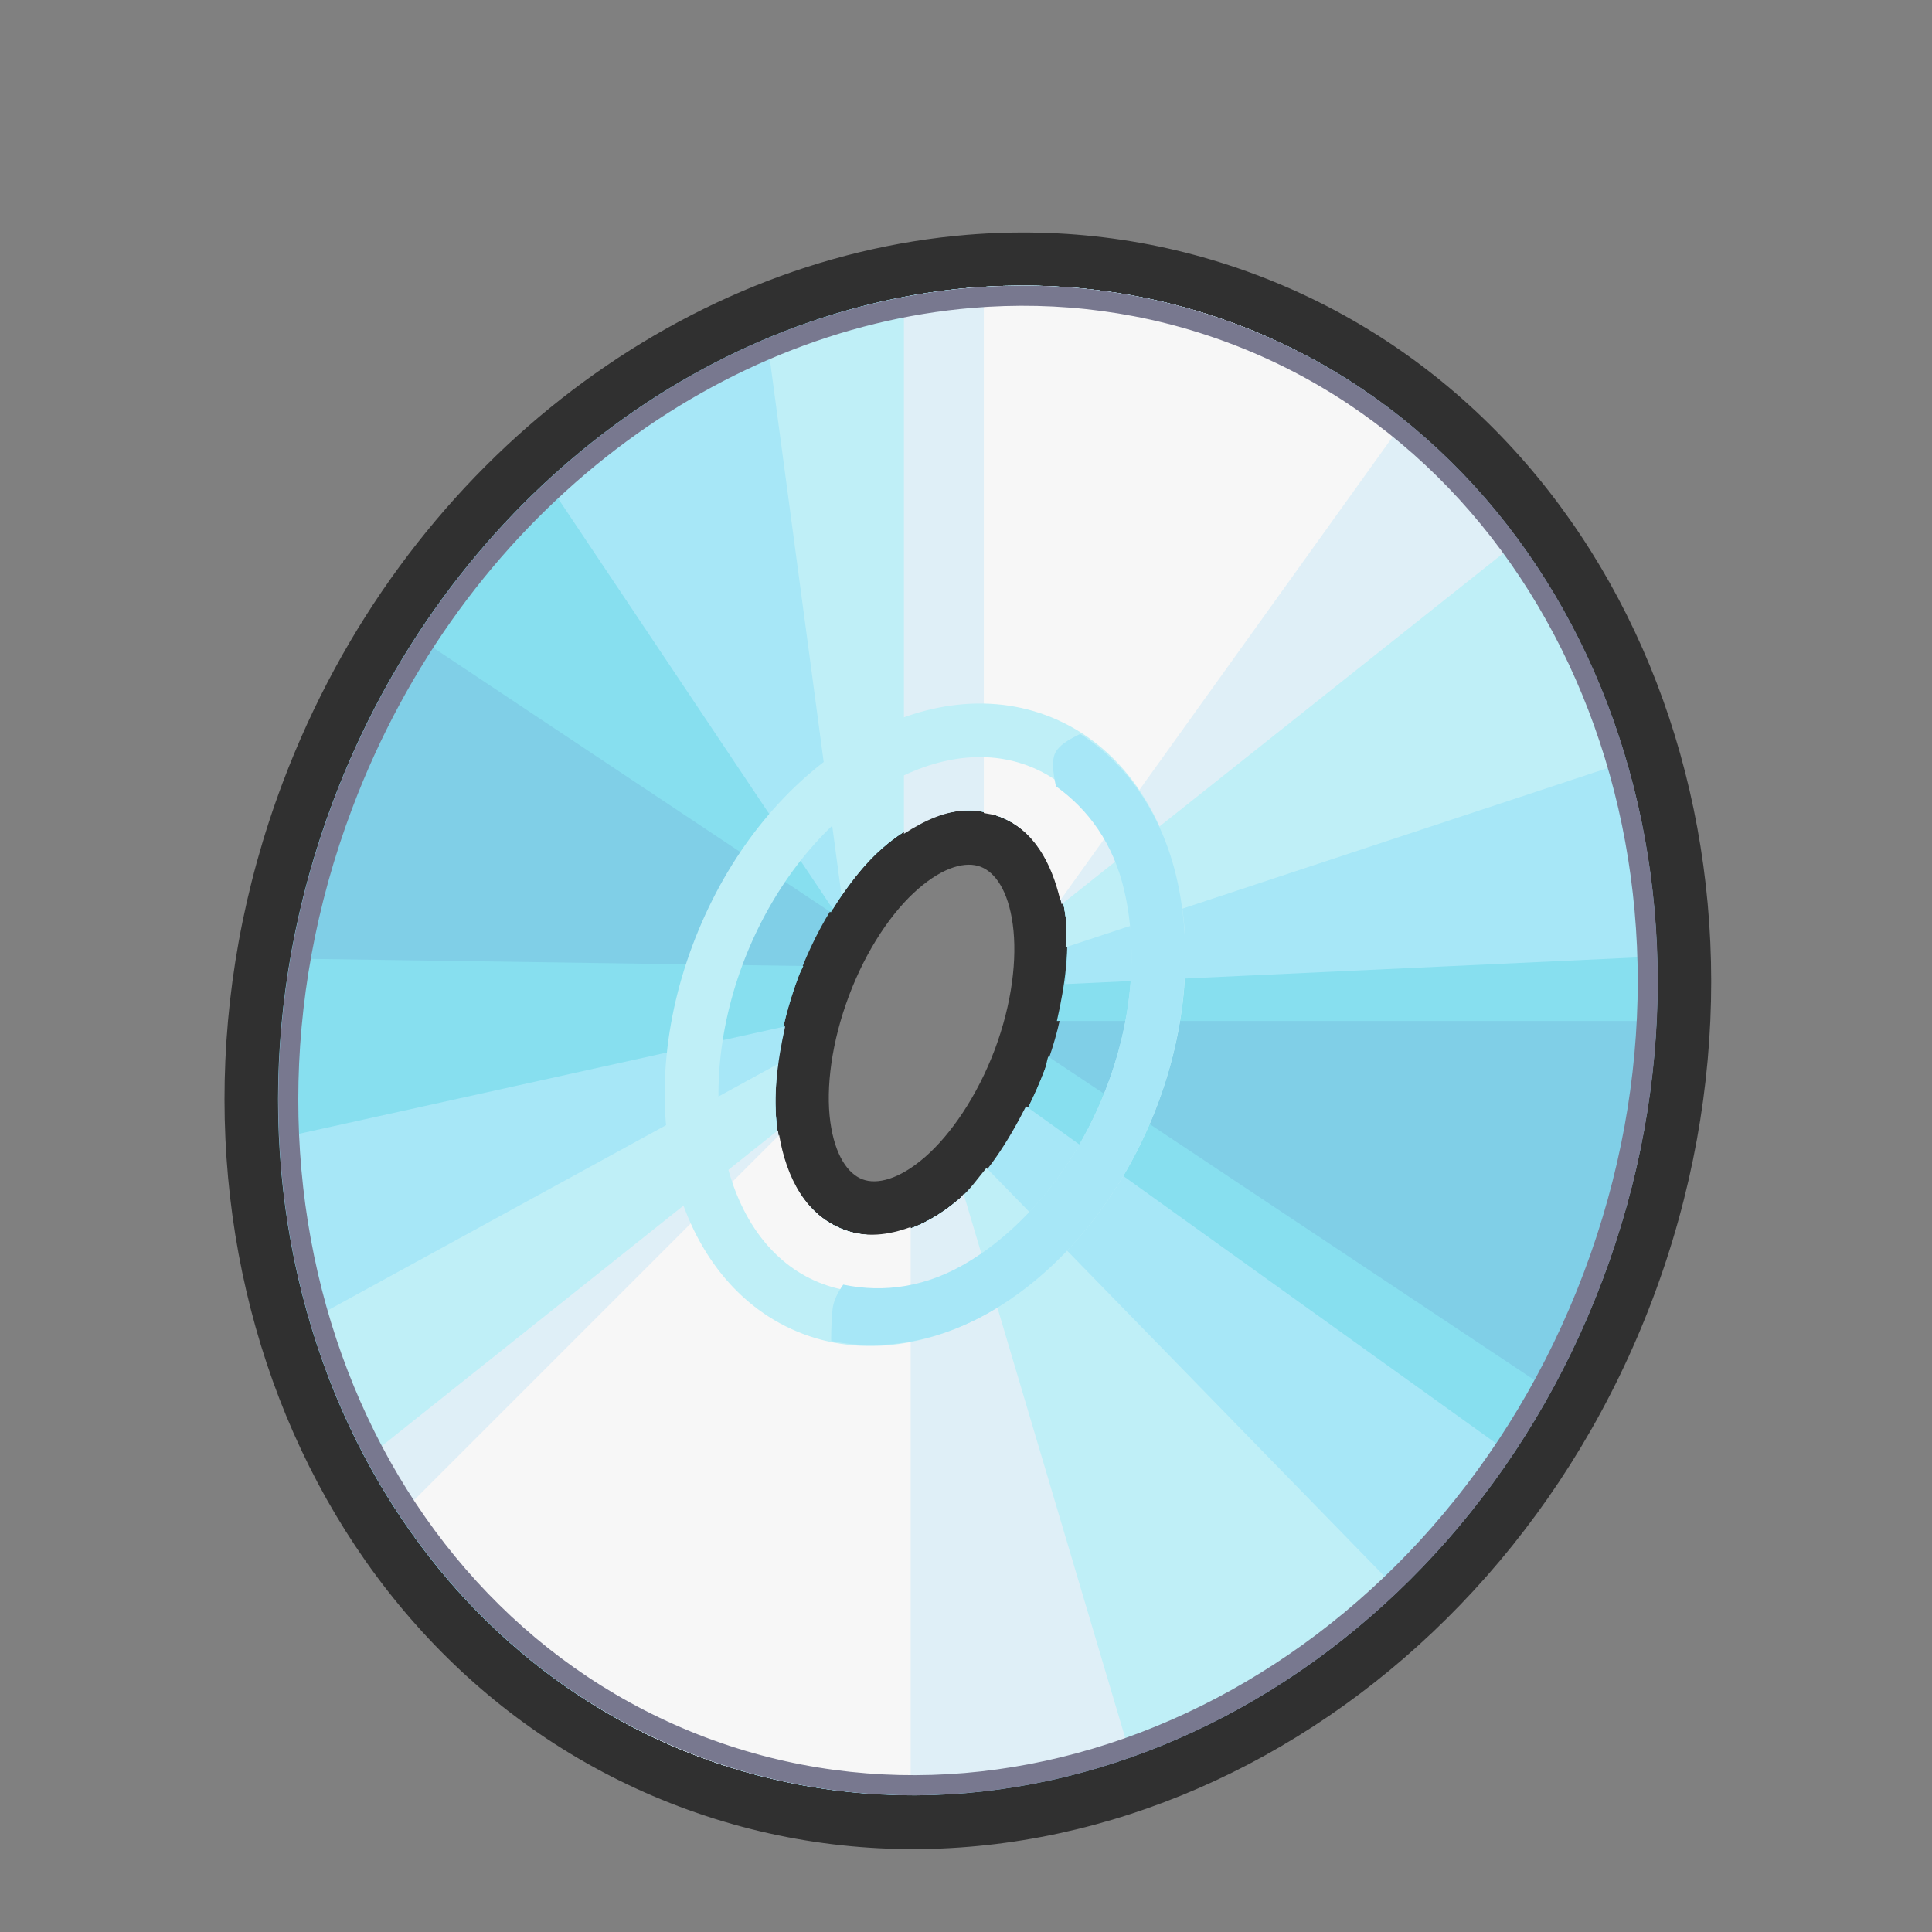 <svg width="24" height="24" viewBox="0 0 24 24" fill="none" xmlns="http://www.w3.org/2000/svg">
<rect x="0" y="0" width="24" height="24" fill="#808080" stroke="none"/>
<path d="M12.014 2.917C8.412 3.214 4.993 5.795 3.514 9.717C1.542 14.946 3.727 20.665 8.439 22.442C13.151 24.219 18.558 21.363 20.531 16.133C22.503 10.904 20.326 5.194 15.614 3.417C14.436 2.972 13.215 2.818 12.014 2.917ZM12.181 10.767C12.361 10.835 12.524 11.062 12.581 11.483C12.638 11.904 12.573 12.465 12.356 13.042C12.138 13.618 11.81 14.097 11.489 14.375C11.168 14.653 10.894 14.718 10.714 14.65C10.534 14.582 10.371 14.354 10.314 13.933C10.257 13.512 10.33 12.943 10.547 12.367C10.765 11.79 11.085 11.32 11.406 11.042C11.727 10.763 12.001 10.699 12.181 10.767Z" fill="#303030"/>
<path d="M12.056 3.575C8.722 3.854 5.533 6.253 4.139 9.95C2.28 14.879 4.34 20.183 8.672 21.817C13.005 23.451 18.047 20.829 19.906 15.9C21.765 10.971 19.705 5.668 15.373 4.033C14.289 3.625 13.167 3.482 12.056 3.575ZM12.039 10.067C12.165 10.067 12.291 10.095 12.414 10.142C12.906 10.327 13.163 10.83 13.239 11.392C13.315 11.953 13.233 12.616 12.981 13.283C12.729 13.951 12.359 14.512 11.931 14.883C11.503 15.255 10.973 15.461 10.481 15.275C9.988 15.089 9.732 14.586 9.656 14.025C9.58 13.464 9.671 12.793 9.922 12.125C10.174 11.457 10.536 10.905 10.964 10.533C11.285 10.255 11.662 10.065 12.039 10.067Z" fill="#80CFE7"/>
<path d="M12.054 3.575C9.384 3.798 6.824 5.396 5.188 7.917L10.321 11.333C10.512 11.02 10.721 10.743 10.963 10.533C11.284 10.255 11.661 10.065 12.038 10.067C12.163 10.067 12.29 10.095 12.413 10.142C12.905 10.327 13.162 10.83 13.238 11.392C13.29 11.782 13.233 12.227 13.129 12.683H20.546C20.73 8.847 18.763 5.313 15.371 4.033C14.288 3.625 13.165 3.482 12.054 3.575ZM3.613 11.908C2.871 16.212 4.909 20.398 8.671 21.817C12.577 23.29 17.039 21.282 19.246 17.267L13.021 13.125C13.003 13.179 13 13.229 12.979 13.283C12.727 13.951 12.357 14.512 11.929 14.883C11.502 15.255 10.972 15.461 10.479 15.275C9.987 15.089 9.73 14.586 9.654 14.025C9.578 13.464 9.669 12.793 9.921 12.125C9.938 12.08 9.961 12.044 9.979 12L3.613 11.908Z" fill="#87DFEF"/>
<path d="M12.054 3.575C10.149 3.734 8.307 4.609 6.804 6L10.346 11.292C10.532 10.996 10.732 10.734 10.963 10.533C11.284 10.255 11.661 10.065 12.038 10.067C12.163 10.067 12.29 10.095 12.413 10.142C12.905 10.327 13.162 10.83 13.238 11.392C13.273 11.649 13.262 11.934 13.229 12.225L20.563 11.883C20.452 8.365 18.525 5.223 15.371 4.033C14.288 3.625 13.165 3.482 12.054 3.575ZM9.754 12.75L3.496 14.133C3.662 17.583 5.567 20.646 8.671 21.817C12.309 23.189 16.429 21.533 18.763 18.058L12.746 13.742C12.516 14.196 12.249 14.606 11.929 14.883C11.502 15.255 10.972 15.461 10.479 15.275C9.987 15.089 9.73 14.586 9.654 14.025C9.602 13.641 9.652 13.201 9.754 12.75Z" fill="#A7E7F7"/>
<path d="M12.054 3.575C11.191 3.647 10.345 3.866 9.529 4.208L10.454 11.125C10.612 10.901 10.777 10.695 10.963 10.533C11.284 10.255 11.661 10.065 12.038 10.067C12.163 10.067 12.29 10.095 12.413 10.142C12.905 10.327 13.162 10.83 13.238 11.392C13.253 11.508 13.236 11.643 13.238 11.767L20.171 9.475C19.449 6.997 17.777 4.941 15.371 4.033C14.288 3.625 13.165 3.482 12.054 3.575ZM9.663 13.217L3.879 16.383C4.603 18.858 6.267 20.91 8.671 21.817C11.657 22.943 14.96 22.012 17.346 19.733L12.254 14.508C12.148 14.636 12.046 14.782 11.929 14.883C11.502 15.255 10.972 15.461 10.479 15.275C9.987 15.089 9.73 14.586 9.654 14.025C9.62 13.775 9.631 13.5 9.663 13.217Z" fill="#BFEFF7"/>
<path d="M12.054 3.575C11.777 3.598 11.503 3.656 11.229 3.708V10.358C11.486 10.191 11.758 10.066 12.038 10.067C12.163 10.067 12.29 10.095 12.413 10.142C12.854 10.308 13.086 10.743 13.188 11.233L18.838 6.742C17.961 5.544 16.805 4.574 15.371 4.033C14.288 3.625 13.165 3.482 12.054 3.575ZM9.663 14.042L4.571 18.1C5.467 19.779 6.853 21.131 8.671 21.817C10.434 22.482 12.302 22.404 14.038 21.792L11.971 14.833C11.956 14.847 11.945 14.87 11.929 14.883C11.502 15.255 10.972 15.461 10.479 15.275C9.993 15.091 9.742 14.595 9.663 14.042Z" fill="#DFEFF7"/>
<path d="M12.221 3.583V10.1C12.285 10.113 12.35 10.118 12.413 10.142C12.838 10.302 13.062 10.716 13.171 11.183L17.421 5.258C16.805 4.761 16.138 4.323 15.371 4.033C14.342 3.645 13.277 3.518 12.221 3.583ZM9.679 14.1L4.971 18.808C5.865 20.156 7.114 21.229 8.671 21.817C9.533 22.142 10.425 22.255 11.313 22.258V15.242C11.038 15.344 10.755 15.379 10.479 15.275C10.011 15.098 9.769 14.628 9.679 14.1Z" fill="#F7F7F7"/>
<path d="M13.076 8.917C12.267 8.581 11.358 8.742 10.572 9.23C9.786 9.718 9.103 10.528 8.677 11.556C8.25 12.583 8.155 13.646 8.363 14.548C8.571 15.449 9.098 16.207 9.907 16.543C10.716 16.879 11.625 16.718 12.411 16.23C13.196 15.741 13.883 14.924 14.31 13.896C14.736 12.869 14.828 11.813 14.62 10.912C14.412 10.01 13.884 9.253 13.076 8.917ZM12.82 9.532C13.396 9.772 13.797 10.32 13.97 11.066C14.142 11.811 14.071 12.732 13.694 13.64C13.317 14.549 12.71 15.256 12.061 15.66C11.411 16.064 10.739 16.166 10.163 15.927C9.587 15.688 9.186 15.139 9.013 14.394C8.841 13.649 8.915 12.72 9.292 11.811C9.67 10.903 10.273 10.203 10.922 9.8C11.572 9.396 12.244 9.293 12.82 9.532Z" fill="#BFEFF7"/>
<path fill-rule="evenodd" clip-rule="evenodd" d="M13.417 9.117C13.309 9.175 13.196 9.225 13.125 9.325C13.059 9.417 13.077 9.583 13.117 9.767C13.517 10.054 13.83 10.473 13.967 11.067C14.139 11.812 14.069 12.733 13.692 13.642C13.314 14.55 12.708 15.255 12.058 15.658C11.518 15.994 10.978 16.063 10.475 15.958C10.404 16.058 10.352 16.165 10.342 16.267C10.332 16.369 10.324 16.507 10.325 16.658C11.02 16.802 11.756 16.639 12.408 16.233C13.194 15.745 13.881 14.927 14.308 13.9C14.735 12.873 14.825 11.81 14.617 10.908C14.441 10.146 14.026 9.505 13.417 9.117Z" fill="#A7E7F7"/>
<path d="M12.058 3.575C8.725 3.854 5.536 6.253 4.142 9.95C2.283 14.879 4.342 20.183 8.675 21.817C13.008 23.451 18.049 20.829 19.908 15.9C21.767 10.971 19.708 5.668 15.375 4.033C14.292 3.625 13.169 3.482 12.058 3.575ZM12.075 3.825C13.151 3.735 14.236 3.871 15.283 4.267C19.474 5.847 21.492 10.992 19.675 15.808C17.858 20.625 12.957 23.164 8.767 21.583C4.577 20.003 2.558 14.858 4.375 10.042C5.737 6.429 8.847 4.095 12.075 3.825Z" fill="#78788F"/>
</svg>
